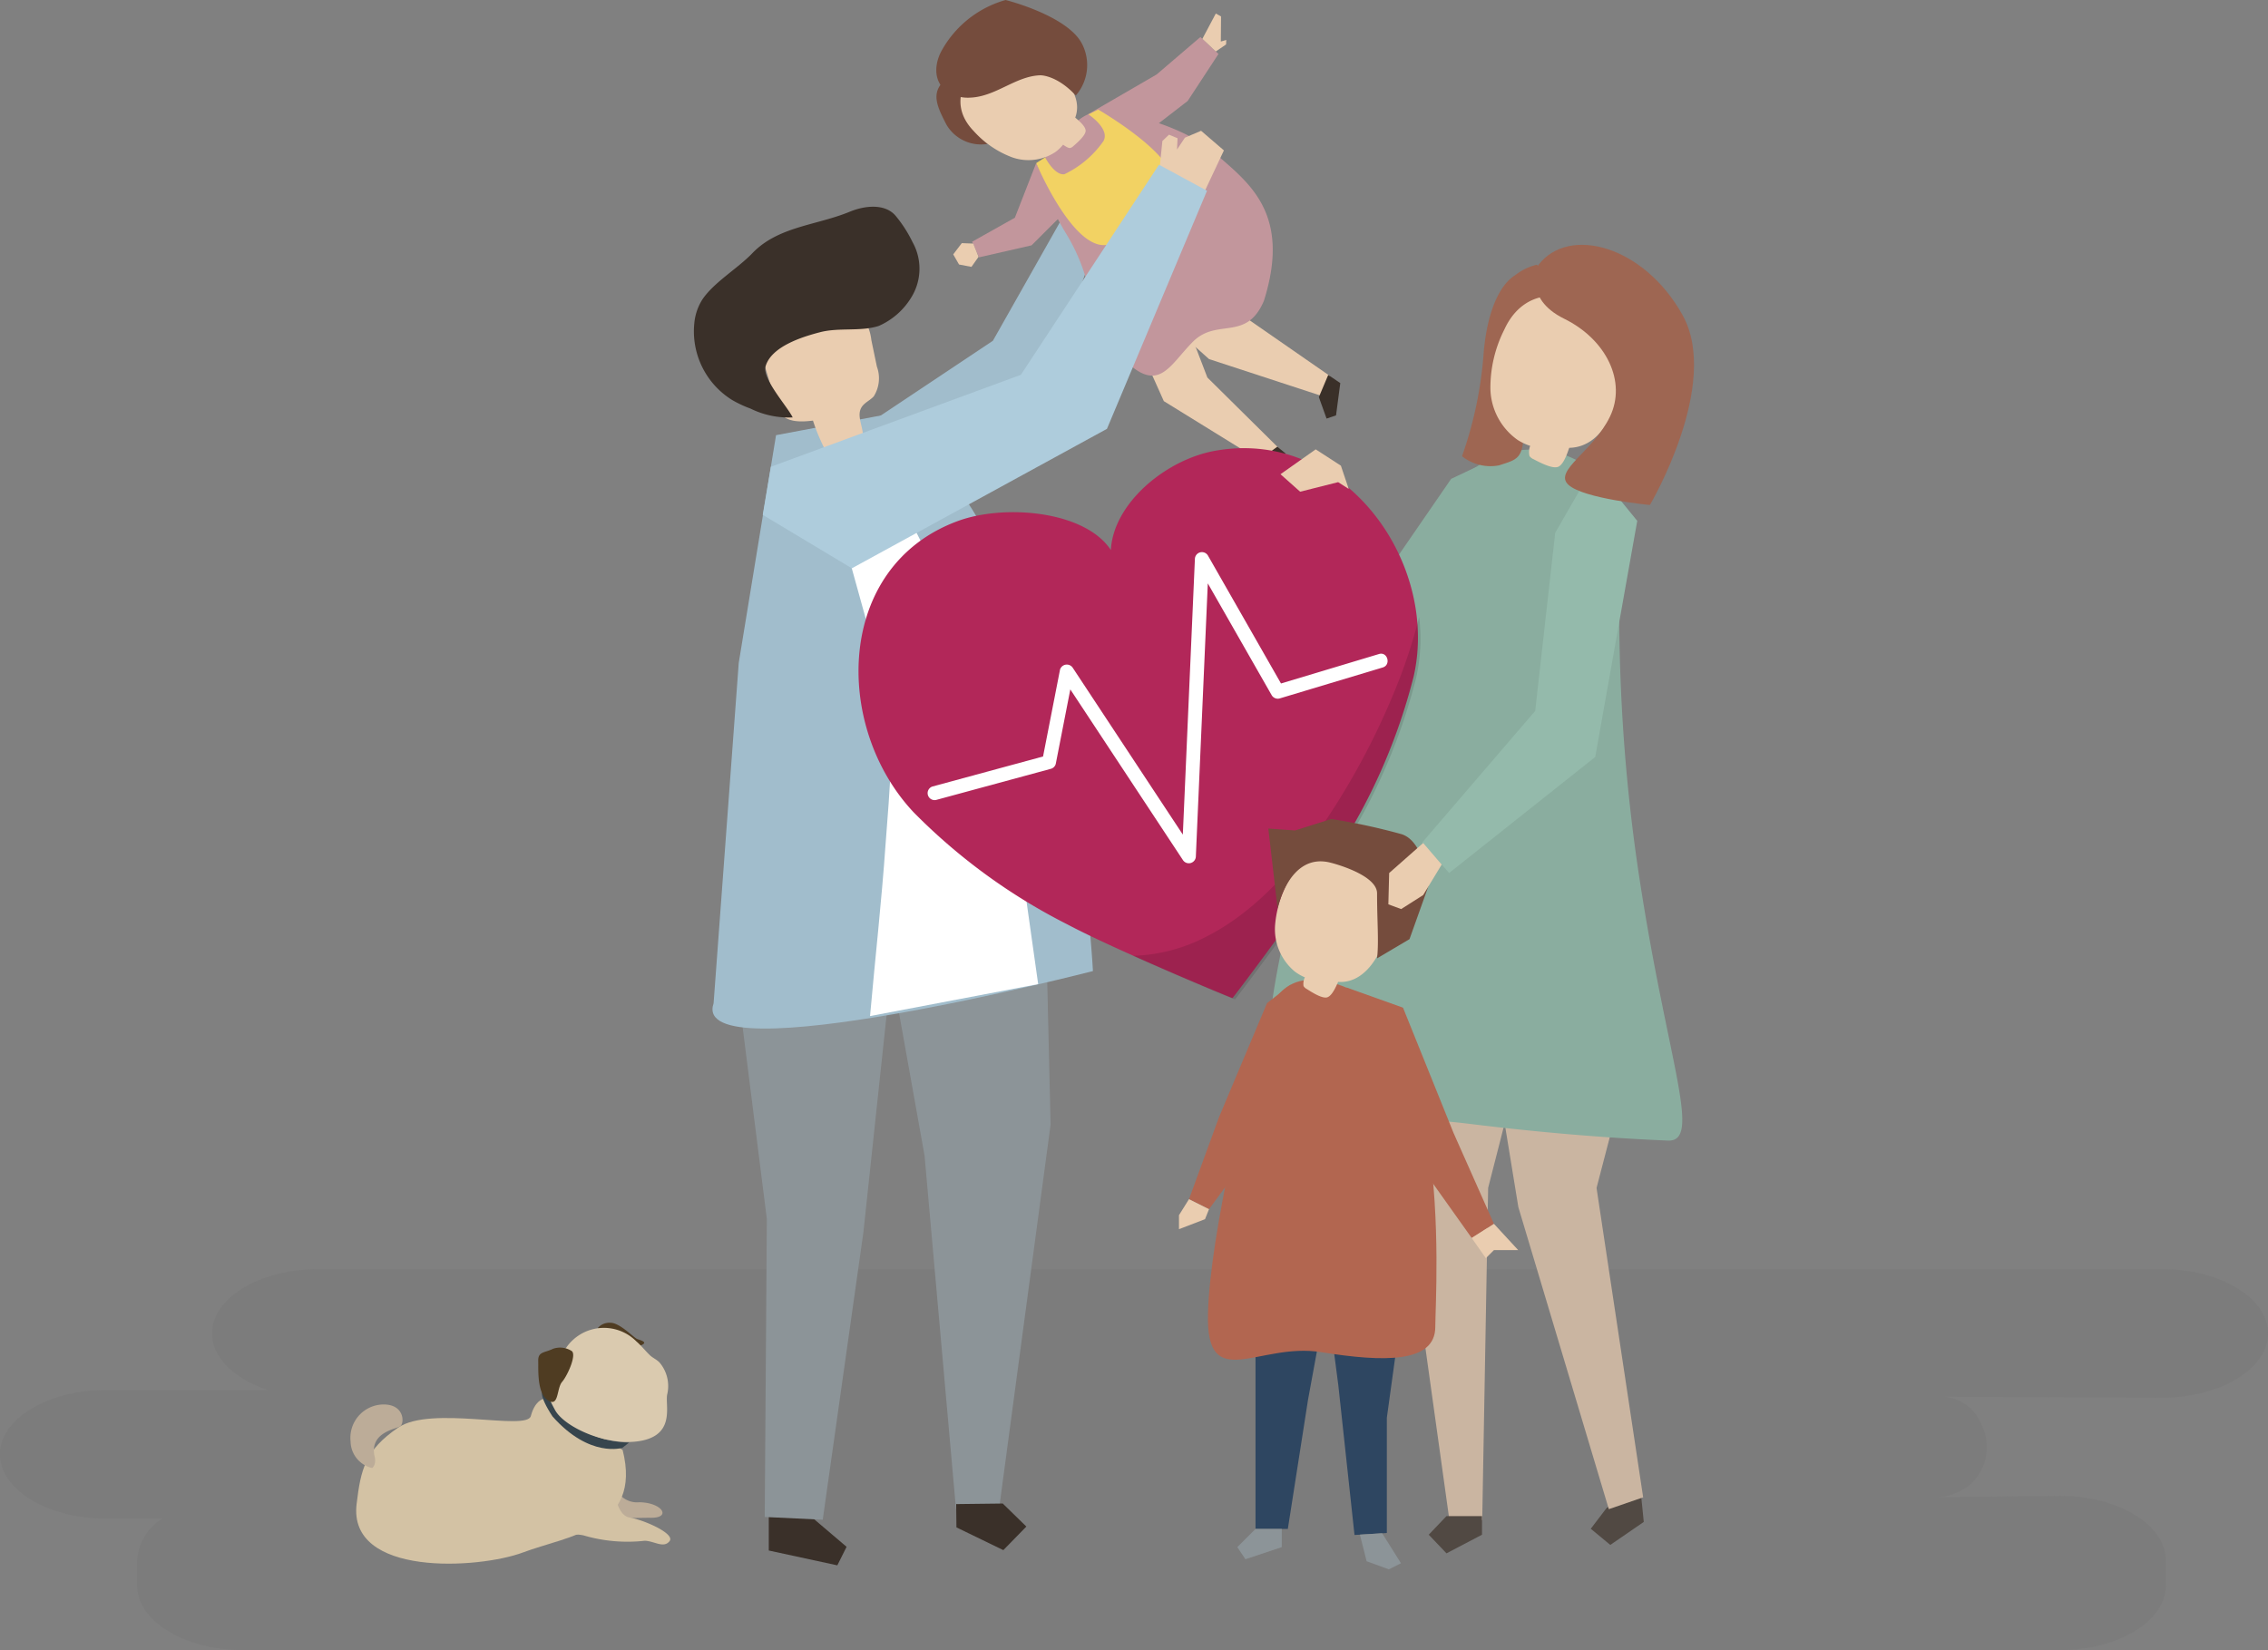 <svg xmlns="http://www.w3.org/2000/svg" width="191.559" height="139.383" viewBox="0 0 191.559 139.383">
  <rect x="0" y="0" width="191.559" height="139.383" fill="#808080" stroke="none"/>
  <g id="Group_2943" data-name="Group 2943" transform="translate(-158.945 -220.404)">
    <g id="shadow" transform="translate(158.945 327.611)">
      <path id="Path_1408" data-name="Path 1408" d="M341.548,880.8H185.814c-4.926,0-8.956,2.442-8.956,5.426h0c0,2.067,1.933,3.872,4.757,4.788H167.9c-4.926,0-8.956,2.442-8.956,5.426h0c0,2.984,4.03,5.426,8.956,5.426h4.778a4.442,4.442,0,0,0-2.144,3.511v2.171c0,2.985,4.03,5.427,8.956,5.427H332.908c4.926,0,8.956-2.442,8.956-5.427v-2.171c0-2.985-4.03-5.427-8.956-5.427l-10.432.121a4.961,4.961,0,0,0,2.95-1.143,4.27,4.27,0,0,0,.843-5.063,3.7,3.7,0,0,0-3.161-2.287l18.439.073c4.926,0,8.956-2.442,8.956-5.427h0C350.5,883.239,346.474,880.8,341.548,880.8Z" transform="translate(-158.945 -880.797)" fill="#606060" opacity="0.12" style="mix-blend-mode: multiply;isolation: isolate"/>
    </g>
    <g id="object" transform="translate(188.552 220.404)">
      <g id="Group_2942" data-name="Group 2942" transform="translate(0)">
        <g id="Group_2865" data-name="Group 2865" transform="translate(44.62 17.124)">
          <path id="Path_1409" data-name="Path 1409" d="M616.179,343.974l9.634-6.423,6.592-11.662,2.74,1.782-4.938,13.6-11.831,5.071Z" transform="translate(-616.179 -325.889)" fill="#a1bdcc"/>
        </g>
        <g id="Group_2866" data-name="Group 2866" transform="translate(84.001 39.427)">
          <path id="Path_1410" data-name="Path 1410" d="M869.881,463.275l-2.154,1.022-8.958,13.014.468,3.127,6.631-.084Z" transform="translate(-858.768 -463.275)" fill="#8aad9f"/>
        </g>
        <g id="Group_2878" data-name="Group 2878" transform="translate(28.99 17.463)">
          <g id="Group_2872" data-name="Group 2872" transform="translate(3.227 50.335)">
            <g id="Group_2869" data-name="Group 2869" transform="translate(10.931)">
              <g id="Group_2867" data-name="Group 2867">
                <path id="Path_1411" data-name="Path 1411" d="M622.506,640.119l.589,25.118-4.35,32.447-3.64.043-2.654-29.86-5.336-29.828Z" transform="translate(-607.115 -638.039)" fill="#8c9498"/>
              </g>
              <g id="Group_2868" data-name="Group 2868" transform="translate(8.005 59.208)">
                <path id="Path_1412" data-name="Path 1412" d="M656.428,1002.807l.023,1.968,3.96,1.921,1.945-1.991-1.992-1.945Z" transform="translate(-656.428 -1002.76)" fill="#3a3029"/>
              </g>
            </g>
            <g id="Group_2870" data-name="Group 2870" transform="translate(3.107 60.203)">
              <path id="Path_1413" data-name="Path 1413" d="M562.358,1008.889l3.13,2.661-.782,1.565-5.79-1.252v-2.974Z" transform="translate(-558.915 -1008.889)" fill="#3a3029"/>
            </g>
            <g id="Group_2871" data-name="Group 2871" transform="translate(0 8.593)">
              <path id="Path_1414" data-name="Path 1414" d="M553.477,694.339l-2.6,24.347-3.433,24.268-4.9-.233.179-25.176-2.947-23.35,6.922-3.224Z" transform="translate(-539.778 -690.971)" fill="#8c9498"/>
            </g>
          </g>
          <g id="Group_2873" data-name="Group 2873" transform="translate(1.582 17.511)">
            <path id="Path_1415" data-name="Path 1415" d="M535.014,437.628l9.51-1.785s6.472,4.164,11.38,16.767c5,12.832,5.875,30.287,5.875,30.287s-34.142,8.789-32.039,2.72l2.123-28.749Z" transform="translate(-529.647 -435.843)" fill="#a1bdcc"/>
          </g>
          <g id="Group_2876" data-name="Group 2876">
            <g id="Group_2874" data-name="Group 2874" transform="translate(5.587 8.164)">
              <path id="Path_1416" data-name="Path 1416" d="M563.022,389.455l-3.181,1.211a16.983,16.983,0,0,1-1.043-2.5c-.99.124-2.184.165-2.77-.642a2.815,2.815,0,0,1-.368-.863l-1.12-3.732a3.433,3.433,0,0,1-.214-1.321,2.882,2.882,0,0,1,1.32-1.878,7.013,7.013,0,0,1,5.7-1.3,3.073,3.073,0,0,1,1.423.7,4.167,4.167,0,0,1,.961,2.24l.467,2.238a2.852,2.852,0,0,1-.268,2.513c-.313.344-.793.529-1.033.927C562.473,387.755,563.016,388.634,563.022,389.455Z" transform="translate(-554.317 -378.264)" fill="#eacdb0"/>
            </g>
            <g id="Group_2875" data-name="Group 2875">
              <path id="Path_1417" data-name="Path 1417" d="M538.378,330.961a10.9,10.9,0,0,0-1.39-2.175c-.882-1.1-2.61-.929-3.911-.391-2.81,1.161-6.044,1.233-8.224,3.5-1.246,1.3-3.218,2.439-4.209,3.888a4.525,4.525,0,0,0-.7,2.059,6.817,6.817,0,0,0,3.2,6.459,9.747,9.747,0,0,0,1.546.723,7.3,7.3,0,0,0,3.563.747c-.416-.892-2.6-3.268-2.285-4.326.5-1.68,3.126-2.49,4.6-2.872,1.6-.416,3.411-.033,4.96-.531a6.064,6.064,0,0,0,2.8-2.5A4.6,4.6,0,0,0,538.378,330.961Z" transform="translate(-519.901 -327.974)" fill="#3a3029"/>
            </g>
          </g>
          <g id="Group_2877" data-name="Group 2877" transform="translate(10.55 19.268)">
            <path id="Path_1418" data-name="Path 1418" d="M588.954,446.664c3.112,6.088,6.157,12.214,9.337,18.267,1.884,3.587,2.225,7.469,2.78,11.41l1.656,11.755.7,4.966-14.2,2.7c.427-4.838.974-9.666,1.311-14.512.311-4.469.94-9.509-.243-13.89-.576-2.132-1.183-4.26-1.77-6.391q-1.614-5.864-3.27-11.718c-.078-.273-.425-.957-.361-1.243Z" transform="translate(-584.889 -446.664)" fill="#fff"/>
          </g>
        </g>
        <g id="Group_2887" data-name="Group 2887" transform="translate(77.438 37.984)">
          <g id="Group_2881" data-name="Group 2881" transform="translate(19.987 40.843)">
            <g id="Group_2879" data-name="Group 2879" transform="translate(7.327 46.614)">
              <path id="Path_1419" data-name="Path 1419" d="M990.907,994.674l.158,1.559-2.827,1.943-1.65-1.366,1.335-1.751,2.827-1.943Z" transform="translate(-986.588 -993.115)" fill="#514943"/>
            </g>
            <g id="Group_2880" data-name="Group 2880">
              <path id="Path_1420" data-name="Path 1420" d="M953.032,706.5l.479,4.734-4.24,16.263,3.937,26.134-2.9,1-7.641-25.514-1.213-7.422.044-15.713Z" transform="translate(-941.456 -705.976)" fill="#cab5a1"/>
            </g>
          </g>
          <g id="Group_2884" data-name="Group 2884" transform="translate(9.275 42.657)">
            <g id="Group_2882" data-name="Group 2882">
              <path id="Path_1421" data-name="Path 1421" d="M875.472,721.132l6.1,43.791h2.771l.5-28.07,5.042-19.7Z" transform="translate(-875.472 -717.151)" fill="#cab5a1"/>
            </g>
            <g id="Group_2883" data-name="Group 2883" transform="translate(4.356 47.426)">
              <path id="Path_1422" data-name="Path 1422" d="M906.8,1009.292v1.573l-3,1.573-1.5-1.573,1.5-1.573Z" transform="translate(-902.303 -1009.292)" fill="#514943"/>
            </g>
          </g>
          <g id="Group_2886" data-name="Group 2886">
            <g id="Group_2885" data-name="Group 2885">
              <path id="Path_1423" data-name="Path 1423" d="M849.748,490.486c-2.366-15.55-1.521-26.874-1.644-29.984a6.453,6.453,0,0,0-2.306-4.724c-.957-.213-1.791-.83-2.758-1.073-6.543-1.646-10.111,3.35-12.56,8.737a154.459,154.459,0,0,0-7.6,20.5c-1.8,6.142-3.6,12.339-4.356,18.713-.311,2.63-.571,5.124,2.308,6.284,4.588,1.849,9.745,1.808,14.591,2.4,5.567.681,11.141,1.178,16.745,1.411C855.092,512.871,852.114,506.036,849.748,490.486Z" transform="translate(-818.339 -454.387)" fill="#8aad9f"/>
            </g>
          </g>
        </g>
        <g id="Group_2896" data-name="Group 2896" transform="translate(0 111.738)">
          <g id="Group_2888" data-name="Group 2888" transform="translate(20.563 13.25)">
            <path id="Path_1424" data-name="Path 1424" d="M469.681,990.619a1.986,1.986,0,0,0,2.141,1.617c1.948.027,2.742,1.336.956,1.312s-3.911.316-4.618-1.015S469.154,989.674,469.681,990.619Z" transform="translate(-467.99 -990.326)" fill="#bcac98"/>
          </g>
          <g id="Group_2889" data-name="Group 2889" transform="translate(0.48 6.434)">
            <path id="Path_1425" data-name="Path 1425" d="M360.067,948.345s-.7.149-1.038,1.443-8.43-.927-11.216.983-3.148,3.527-3.5,6.446c-.739,6.169,10.315,5.5,14.069,4.089s10.093-1.972,8.4-8.652C366.46,952.488,360.067,948.345,360.067,948.345Z" transform="translate(-344.28 -948.345)" fill="#d3c2a4"/>
          </g>
          <g id="Group_2890" data-name="Group 2890" transform="translate(16.159 5.714)">
            <path id="Path_1426" data-name="Path 1426" d="M448.225,948.313l-.557.438s-2.767.894-5.906-2.651c-1.235-1.88-.84-2.2-.84-2.2l.7.157S442.924,948.156,448.225,948.313Z" transform="translate(-440.862 -943.905)" fill="#37454d"/>
          </g>
          <g id="Group_2891" data-name="Group 2891" transform="translate(20.888)">
            <path id="Path_1427" data-name="Path 1427" d="M469.994,909.148a1.278,1.278,0,0,1,1.061-.439c.785-.017,1.977,1.268,2.266,1.373s.986.276.285.54S470.335,909.943,469.994,909.148Z" transform="translate(-469.994 -908.709)" fill="#4f3c22"/>
          </g>
          <g id="Group_2892" data-name="Group 2892" transform="translate(16.516 0.431)">
            <path id="Path_1428" data-name="Path 1428" d="M444.728,913.084a3.861,3.861,0,0,1,5.96-.579c.415.354.743.781,1.132,1.156.258.249.581.363.832.634a3.066,3.066,0,0,1,.65,2.646c-.231.845.729,3.328-2.1,3.935s-6.583-1.1-7.382-2.572S442.3,915.345,444.728,913.084Z" transform="translate(-443.062 -911.362)" fill="#dacaaf"/>
          </g>
          <g id="Group_2893" data-name="Group 2893" transform="translate(15.854 2.078)">
            <path id="Path_1429" data-name="Path 1429" d="M441.77,921.79a1.816,1.816,0,0,0-1.545-.162c-.7.348-1.261.222-1.243,1.006s-.115,2.746.822,3.349.717-1.009,1.194-1.564S442.282,922.03,441.77,921.79Z" transform="translate(-438.982 -921.507)" fill="#4f3c22"/>
          </g>
          <g id="Group_2894" data-name="Group 2894" transform="translate(16.984 13.998)">
            <path id="Path_1430" data-name="Path 1430" d="M451.239,994.935s.153,2.272,1.287,2.45,3.878,1.352,3.382,1.995-1.3-.018-2.11-.029a13.133,13.133,0,0,1-5.152-.454,3.321,3.321,0,0,0-2.7.594Z" transform="translate(-445.945 -994.935)" fill="#d3c2a4"/>
          </g>
          <g id="Group_2895" data-name="Group 2895" transform="translate(0 6.904)">
            <path id="Path_1431" data-name="Path 1431" d="M343.148,956.6a2.34,2.34,0,0,1-1.823-2.237,2.823,2.823,0,0,1,2.835-3.131c1.748.032,1.716,1.615,1.353,1.848s-2.5.49-2.188,2.41C343.567,956.315,343.148,956.6,343.148,956.6Z" transform="translate(-341.322 -951.237)" fill="#bcac98"/>
          </g>
        </g>
        <g id="Group_2911" data-name="Group 2911" transform="translate(49.483)">
          <g id="Group_2897" data-name="Group 2897" transform="translate(20.836 26.626)">
            <path id="Path_1432" data-name="Path 1432" d="M774.485,386.165l2.191,1.962,9.505,3.11.71-1.681-7.408-5.135Z" transform="translate(-774.485 -384.421)" fill="#eacdb0"/>
          </g>
          <g id="Group_2898" data-name="Group 2898" transform="translate(18.181 28.379)">
            <path id="Path_1433" data-name="Path 1433" d="M758.132,398.428l1.028,2.293,8.581,5.3,1.276-1.183-6.18-6.113-1.247-3.253-2.406-.254Z" transform="translate(-758.132 -395.215)" fill="#eacdb0"/>
          </g>
          <g id="Group_2899" data-name="Group 2899" transform="translate(9.044 9.344)">
            <path id="Path_1434" data-name="Path 1434" d="M704.68,278.877a3.607,3.607,0,0,1,2.357-.913c1.323.059,6.576,1.178,9.3,3.6s6.495,4.974,4.127,12.47c-1.481,3.469-3.952,1.414-5.987,3.444s-2.914,4.554-6.01,1.322-2-6.011-4.717-10.464S701.133,280.71,704.68,278.877Z" transform="translate(-701.848 -277.961)" fill="#c2969c"/>
          </g>
          <g id="Group_2900" data-name="Group 2900" transform="translate(12.775 3.127)">
            <path id="Path_1435" data-name="Path 1435" d="M724.828,246.209l5.825-3.379,3.7-3.164,1.525,1.43-2.6,3.97-4.075,3.147Z" transform="translate(-724.828 -239.666)" fill="#c2969c"/>
          </g>
          <g id="Group_2901" data-name="Group 2901" transform="translate(3.023 13.781)">
            <path id="Path_1436" data-name="Path 1436" d="M670.165,305.294l-1.8,4.611-3.61,2.028.585,1.317,4.434-1.012,2.613-2.607Z" transform="translate(-664.761 -305.294)" fill="#c2969c"/>
          </g>
          <g id="Group_2905" data-name="Group 2905">
            <g id="Group_2902" data-name="Group 2902" transform="translate(0.006 5.936)">
              <path id="Path_1437" data-name="Path 1437" d="M648.629,258.019s-.474,3.456,1.883,5.167a3.387,3.387,0,0,1-3.477-1.592c-1.066-2.02-1.339-2.985.33-4.208S648.629,258.019,648.629,258.019Z" transform="translate(-646.175 -256.969)" fill="#754c3d"/>
            </g>
            <g id="Group_2903" data-name="Group 2903" transform="translate(2.031 4.685)">
              <path id="Path_1438" data-name="Path 1438" d="M659.765,255.644c-3.018-3.111.643-7.03,4.34-6.29,2.1.421,5.119,2.793,4.239,5.157.287.248.836.694.877,1.075.044.412-.734,1.065-1.029,1.328a.592.592,0,0,1-.279.165c-.135.023-.357-.113-.594-.278a3.541,3.541,0,0,1-.639.61,4.12,4.12,0,0,1-3.73.432A8.269,8.269,0,0,1,659.765,255.644Z" transform="translate(-658.649 -249.263)" fill="#eacdb0"/>
            </g>
            <g id="Group_2904" data-name="Group 2904">
              <path id="Path_1439" data-name="Path 1439" d="M649,228.651c2.174-.092,3.819-1.818,5.911-1.887,0,0,1.369-.044,3,1.706a3.919,3.919,0,0,0,.572-4.271c-1.151-2.462-6.5-3.795-6.5-3.795a8.95,8.95,0,0,0-5.429,4.325c-.633,1.193-.668,2.737.648,3.507A3.211,3.211,0,0,0,649,228.651Z" transform="translate(-646.137 -220.404)" fill="#754c3d"/>
            </g>
          </g>
          <g id="Group_2906" data-name="Group 2906" transform="translate(8.428 9.26)">
            <path id="Path_1440" data-name="Path 1440" d="M702.474,277.85s1.837,1.217,1.261,2.251a8.467,8.467,0,0,1-3.3,2.8c-.837.114-1.628-1.422-1.628-1.422l-.752.484s3.487,8.327,6.509,6.722,5.948-4.425,4.457-6.61-5.726-4.633-5.726-4.633Z" transform="translate(-698.053 -277.444)" fill="#f2d263"/>
          </g>
          <g id="Group_2907" data-name="Group 2907" transform="translate(32.303 31.67)">
            <path id="Path_1441" data-name="Path 1441" d="M845.119,417.363l.651,1.814.8-.272.359-2.728-1.019-.689Z" transform="translate(-845.119 -415.488)" fill="#3a3029"/>
          </g>
          <g id="Group_2908" data-name="Group 2908" transform="translate(26.78 37.733)">
            <path id="Path_1442" data-name="Path 1442" d="M813.118,452.838l-1.517,1.1-.5,1.259.859.637,1.857-2.416Z" transform="translate(-811.1 -452.838)" fill="#3a3029"/>
          </g>
          <g id="Group_2909" data-name="Group 2909" transform="translate(22.461 1.142)">
            <path id="Path_1443" data-name="Path 1443" d="M784.5,229.579l1.135-2.139.443.247-.019,2.118.46-.131-.017.378-.866.593Z" transform="translate(-784.497 -227.44)" fill="#eacdb0"/>
          </g>
          <g id="Group_2910" data-name="Group 2910" transform="translate(1.425 20.537)">
            <path id="Path_1444" data-name="Path 1444" d="M656.6,346.948l-.964-.037-.724.951.491.854,1.05.2.6-.849Z" transform="translate(-654.916 -346.91)" fill="#eacdb0"/>
          </g>
        </g>
        <g id="Group_2915" data-name="Group 2915" transform="translate(42.905 37.859)">
          <g id="Group_2912" data-name="Group 2912">
            <path id="Path_1445" data-name="Path 1445" d="M635.708,453.837c-4.119.744-8.564,4.4-8.782,8.379-2.2-3.323-8.983-3.894-12.913-2.453-10.371,3.8-10.552,17.359-3.753,24.6a49.675,49.675,0,0,0,12.993,9.477c3.994,2.131,13.925,6.254,13.944,6.225.031.015,6.515-8.563,8.884-12.42A49.674,49.674,0,0,0,652.5,472.9C654.707,463.215,646.578,451.874,635.708,453.837Z" transform="translate(-605.613 -453.614)" fill="#b22759"/>
          </g>
          <g id="Group_2913" data-name="Group 2913" transform="translate(23.192 14.264)" opacity="0.12" style="mix-blend-mode: multiply;isolation: isolate">
            <path id="Path_1446" data-name="Path 1446" d="M770.394,548.129a61.684,61.684,0,0,1-6.509,11.777c-2.5,3.521-5.643,6.851-9.584,8.748a14.221,14.221,0,0,1-5.828,1.439c4.141,1.858,8.593,3.7,8.606,3.68.031.015,6.515-8.562,8.884-12.42a49.681,49.681,0,0,0,6.419-14.745,15.088,15.088,0,0,0,.252-5.131A46.181,46.181,0,0,1,770.394,548.129Z" transform="translate(-748.473 -541.478)"/>
          </g>
          <g id="Group_2914" data-name="Group 2914" transform="translate(5.833 8.775)">
            <path id="Path_1447" data-name="Path 1447" d="M679.678,516.278l-8.282,2.489-6.177-10.817a.593.593,0,0,0-1.095.3q-.482,11-.963,22.008-.028.637-.056,1.275l-8.011-12.142-1.285-1.947a.6.6,0,0,0-1.075.146l-1.435,7.345-9.337,2.534a.589.589,0,0,0,.308,1.136l9.688-2.629a.582.582,0,0,0,.414-.414l1.23-6.294,8.218,12.457,1.285,1.947a.594.594,0,0,0,1.1-.3l.963-22.008.046-1.053,5.4,9.455a.6.6,0,0,0,.661.268l8.715-2.619C680.71,517.2,680.4,516.06,679.678,516.278Z" transform="translate(-641.546 -507.667)" fill="#fff"/>
          </g>
        </g>
        <g id="Group_2930" data-name="Group 2930" transform="translate(69.973 69.182)">
          <g id="Group_2927" data-name="Group 2927" transform="translate(2.446)">
            <g id="Group_2916" data-name="Group 2916" transform="translate(4.016 40.684)">
              <path id="Path_1448" data-name="Path 1448" d="M812.155,898.37v18.091h2.731l1.707-10.923,1.536-8.363Z" transform="translate(-812.155 -897.176)" fill="#2e4661"/>
            </g>
            <g id="Group_2917" data-name="Group 2917" transform="translate(9.989 40.001)">
              <path id="Path_1449" data-name="Path 1449" d="M848.951,892.971l1.024,7.851,1.365,12.629,2.731-.171v-9.728l1.365-9.9Z" transform="translate(-848.951 -892.971)" fill="#2e4661"/>
            </g>
            <g id="Group_2918" data-name="Group 2918" transform="translate(0 13.615)">
              <path id="Path_1450" data-name="Path 1450" d="M796.129,730.451s-2.9-.512-4.1,3.925-4.437,17.408-4.608,24.235,4.267,2.389,9.557,3.242,9.643.939,9.643-2.133S808.5,730.536,796.129,730.451Z" transform="translate(-787.42 -730.433)" fill="#b26650"/>
            </g>
            <g id="Group_2922" data-name="Group 2922" transform="translate(5.099)">
              <g id="Group_2920" data-name="Group 2920" transform="translate(0.567 2.672)">
                <g id="Group_2919" data-name="Group 2919">
                  <path id="Path_1451" data-name="Path 1451" d="M823.7,665.166c2.416-4.262,7.831-1.535,8.2,2.711.211,2.414-1.4,6.44-4.248,6.236-.177.39-.488,1.128-.888,1.292-.433.178-1.388-.458-1.767-.694a.671.671,0,0,1-.268-.25,1.256,1.256,0,0,1,.113-.733,4,4,0,0,1-.864-.5,4.657,4.657,0,0,1-1.652-3.909A9.346,9.346,0,0,1,823.7,665.166Z" transform="translate(-822.323 -663.025)" fill="#eacdb0"/>
                </g>
              </g>
              <g id="Group_2921" data-name="Group 2921">
                <path id="Path_1452" data-name="Path 1452" d="M824.149,650.271s3.867.967,3.867,2.578c0,2.422.161,4.047,0,5.488l2.739-1.621,1.611-4.511s-.322-3.706-2.255-4.35a52.585,52.585,0,0,0-5.961-1.289l-3.061.967-2.256-.161.78,6.767S820.6,649.3,824.149,650.271Z" transform="translate(-818.832 -646.565)" fill="#754c3d"/>
              </g>
            </g>
            <g id="Group_2923" data-name="Group 2923" transform="translate(11.696 14.23)">
              <path id="Path_1453" data-name="Path 1453" d="M859.464,734.224l4.779,1.707,4.267,10.582,3.413,7.68-1.877,1.195-5.461-7.68Z" transform="translate(-859.464 -734.224)" fill="#b26650"/>
            </g>
            <g id="Group_2924" data-name="Group 2924" transform="translate(22.277 34.198)">
              <path id="Path_1454" data-name="Path 1454" d="M924.644,858.421l1.195,1.707.683-.683h2.048l-2.048-2.219Z" transform="translate(-924.644 -857.227)" fill="#eacdb0"/>
            </g>
            <g id="Group_2925" data-name="Group 2925" transform="translate(2.48 59.969)">
              <path id="Path_1455" data-name="Path 1455" d="M804.229,1015.974l-1.536,1.536.683,1.024,3.072-1.024v-1.536Z" transform="translate(-802.693 -1015.974)" fill="#8c9498"/>
            </g>
            <g id="Group_2926" data-name="Group 2926" transform="translate(12.833 60.335)">
              <path id="Path_1456" data-name="Path 1456" d="M866.473,1018.346l.569,2.247,1.877.683,1.024-.512-1.59-2.535Z" transform="translate(-866.473 -1018.229)" fill="#8c9498"/>
            </g>
          </g>
          <g id="Group_2928" data-name="Group 2928" transform="translate(0.845 13.986)">
            <path id="Path_1457" data-name="Path 1457" d="M786.161,732.721l-2.011,1.564-4.056,9.634-2.535,6.93,1.69.845,2.366-3.211Z" transform="translate(-777.558 -732.721)" fill="#b26650"/>
          </g>
          <g id="Group_2929" data-name="Group 2929" transform="translate(0 32.114)">
            <path id="Path_1458" data-name="Path 1458" d="M774.888,845.231l-.338.845-2.2.845v-1.183l.845-1.352Z" transform="translate(-772.352 -844.386)" fill="#eacdb0"/>
          </g>
        </g>
        <g id="Group_2931" data-name="Group 2931" transform="translate(78.546 37.957)">
          <path id="Path_1459" data-name="Path 1459" d="M830.927,457.561l-.66-1.964-2.128-1.378-2.973,2.1,1.66,1.478,3.209-.808Z" transform="translate(-825.166 -454.218)" fill="#eacdb0"/>
        </g>
        <g id="Group_2932" data-name="Group 2932" transform="translate(68.209 11.053)">
          <path id="Path_1460" data-name="Path 1460" d="M761.49,292.923l.36-3.578.559-.533.722.3-.043.953.665-1,1.367-.583,1.927,1.657-1.744,3.711Z" transform="translate(-761.49 -288.488)" fill="#eacdb0"/>
        </g>
        <g id="Group_2933" data-name="Group 2933" transform="translate(34.817 13.913)">
          <path id="Path_1461" data-name="Path 1461" d="M556.477,331.621l21.118-7.767,11.662-17.747,4.057,2.2-8.451,20.113L563.318,340.2l-7.527-4.517Z" transform="translate(-555.792 -306.107)" fill="#aeccdc"/>
        </g>
        <g id="Group_2936" data-name="Group 2936" transform="translate(87.652 39.435)">
          <g id="Group_2934" data-name="Group 2934" transform="translate(2.868)">
            <path id="Path_1462" data-name="Path 1462" d="M917.08,467.885l-3.549,19.944-12.339,9.8-2.271-2.58,9.539-11.11,1.69-15.043,3.211-5.578Z" transform="translate(-898.922 -463.322)" fill="#94baab"/>
          </g>
          <g id="Group_2935" data-name="Group 2935" transform="translate(0 31.776)">
            <path id="Path_1463" data-name="Path 1463" d="M884.2,659.06l-2.873,2.535-.068,2.645,1.082.4,1.859-1.183,1.564-2.579Z" transform="translate(-881.255 -659.06)" fill="#eacdb0"/>
          </g>
        </g>
        <g id="Group_2941" data-name="Group 2941" transform="translate(93.877 20.681)">
          <g id="Group_2937" data-name="Group 2937" transform="translate(0 2.637)">
            <path id="Path_1464" data-name="Path 1464" d="M924.017,364.042s-2.1.993-2.581,6.445a33.354,33.354,0,0,1-1.832,8.775,3.855,3.855,0,0,0,3.117.774c1.516-.494,2.049-.536,2.087-2.791s1.58-12.669,1.58-12.669Z" transform="translate(-919.604 -364.042)" fill="#9e6652"/>
          </g>
          <g id="Group_2938" data-name="Group 2938" transform="translate(2.64 1.679)">
            <path id="Path_1465" data-name="Path 1465" d="M941.522,361.943a5.474,5.474,0,0,0-4.885,3.511,4.824,4.824,0,0,1,2.909-7.317,5.578,5.578,0,0,1,1.819,3.8Z" transform="translate(-935.867 -358.137)" fill="#9e6652"/>
          </g>
          <g id="Group_2939" data-name="Group 2939" transform="translate(2.389 4.318)">
            <path id="Path_1466" data-name="Path 1466" d="M935.511,377.23c2.382-5.189,8.939-2.561,9.792,2.332.485,2.782-.991,7.618-4.313,7.663-.167.47-.454,1.358-.9,1.589-.485.25-1.658-.394-2.121-.63a.782.782,0,0,1-.335-.264,1.465,1.465,0,0,1,.058-.862,4.652,4.652,0,0,1-1.053-.494,5.426,5.426,0,0,1-2.307-4.375A10.891,10.891,0,0,1,935.511,377.23Z" transform="translate(-934.323 -374.396)" fill="#eacdb0"/>
          </g>
          <g id="Group_2940" data-name="Group 2940" transform="translate(6.187)">
            <path id="Path_1467" data-name="Path 1467" d="M957.982,349.493s-1.39,2.79,2.179,4.547,5.286,5.319,3.86,8.274-4.784,4.559-3.512,5.746,6.889,1.712,6.889,1.712,6.011-10.175,2.764-16.033S960.559,346.127,957.982,349.493Z" transform="translate(-957.715 -347.795)" fill="#9e6652"/>
          </g>
        </g>
      </g>
    </g>
  </g>
</svg>

